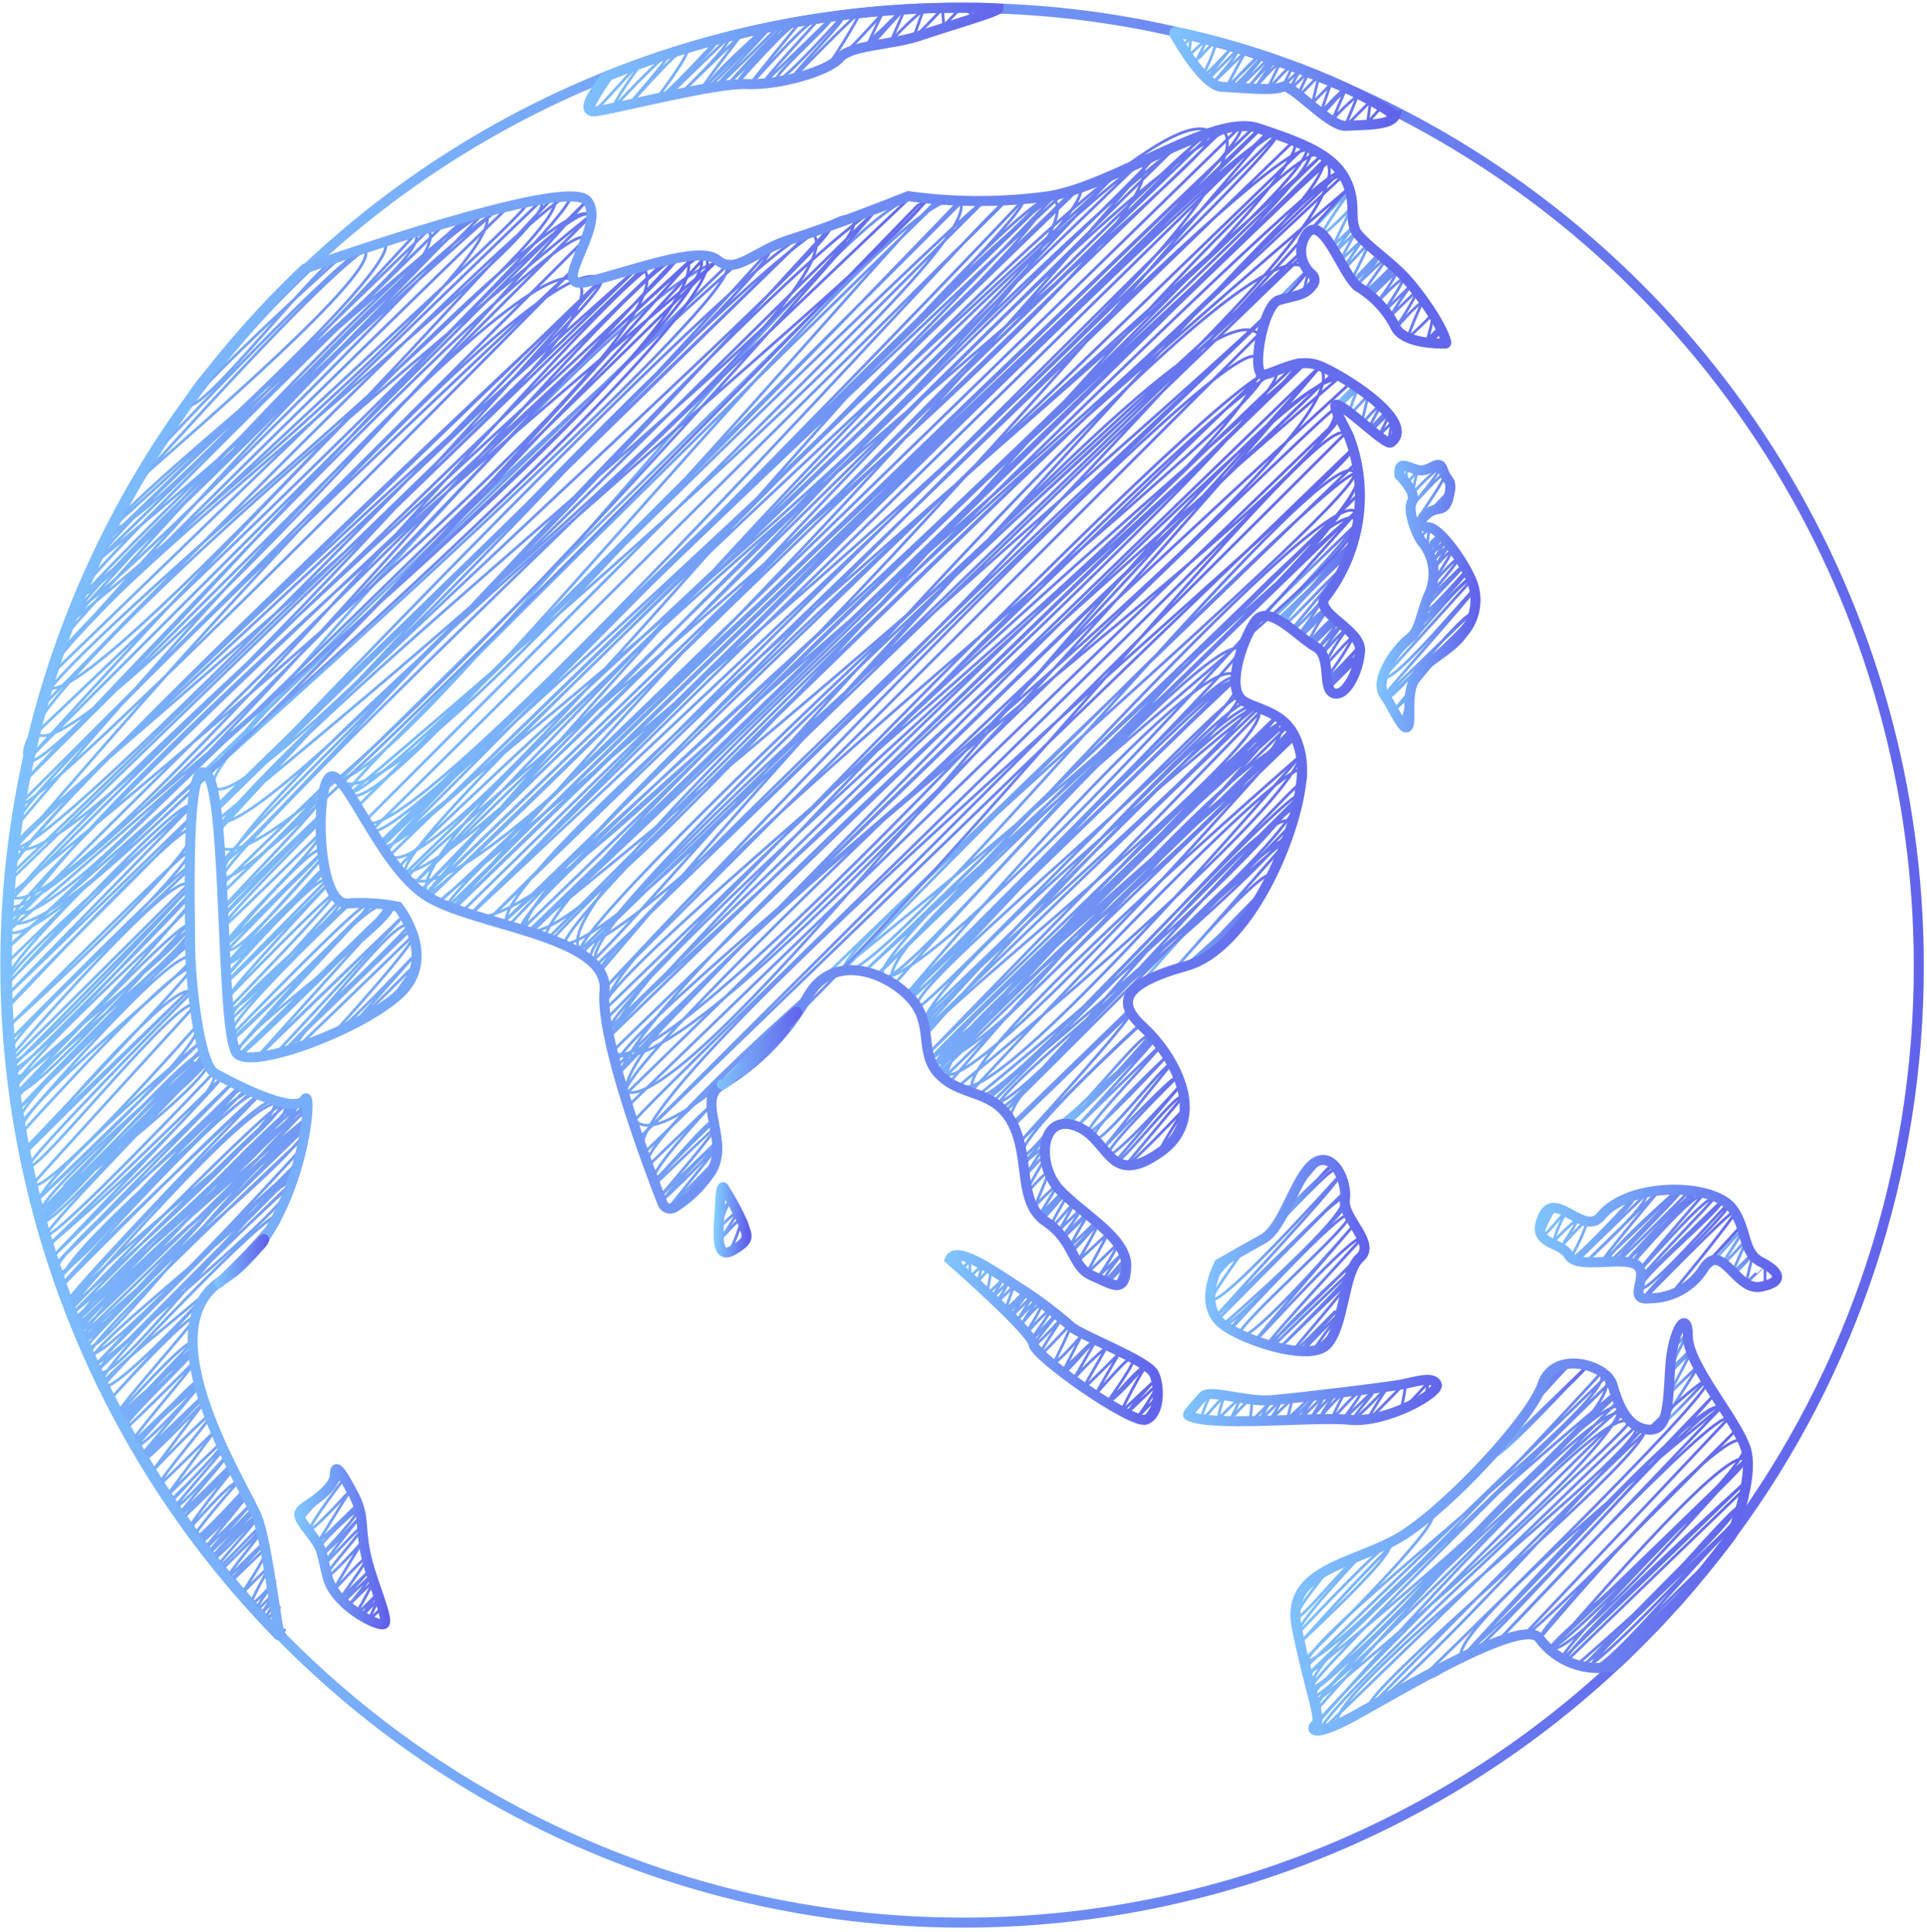 <svg xmlns="http://www.w3.org/2000/svg" width="352" height="353" viewBox="0 0 352 353" fill="none"><path d="M350.5 176.442C350.554 213.904 338.554 250.386 316.279 280.477C315.671 281.326 315.035 282.147 314.374 282.969C313.712 283.791 313.606 283.977 313.236 284.427C311.939 286.098 310.589 287.742 309.239 289.359C307.89 290.976 306.593 292.54 305.111 294.078C304.184 295.112 303.258 296.146 302.279 297.154L299.341 300.149L296.351 303.092L294.842 304.471C276.066 321.95 253.681 335.076 229.274 342.917C204.867 350.758 179.036 353.122 153.615 349.841C128.193 346.561 103.804 337.716 82.178 323.934C60.551 310.152 42.217 291.772 28.477 270.096C14.737 248.42 5.927 223.981 2.672 198.513C-0.583 173.044 1.797 147.169 9.644 122.726C17.49 98.282 30.611 75.867 48.074 57.072C65.537 38.277 86.916 23.563 110.692 13.973V13.973C131.377 5.629 153.474 1.362 175.772 1.406C177.995 1.406 180.192 1.406 182.415 1.565C193.306 1.944 204.135 3.364 214.756 5.807V5.807C228.826 9.03 242.444 13.981 255.302 20.548V20.548C283.969 35.221 308.031 57.546 324.83 85.056C341.63 112.566 350.513 144.192 350.5 176.442V176.442Z" stroke="url(#paint0_linear_1734_11290)" stroke-width="1.829" stroke-miterlimit="10"></path><path d="M40.107 234.347L48.233 226.394C48.762 226.95 42.225 232.279 42.489 232.545L46.618 228.541" stroke="url(#paint1_linear_1734_11290)" stroke-width="0.515" stroke-linecap="round" stroke-linejoin="round"></path><path d="M131.863 198.13C132.604 198.872 145.096 184.29 145.599 184.873C146.102 185.457 134.378 194.71 135.383 195.744C138.159 193.336 140.809 190.788 143.323 188.108C143.323 188.108 136.389 194.285 136.759 194.683C136.759 194.683 141.894 188.93 142.264 189.381" stroke="url(#paint2_linear_1734_11290)" stroke-width="0.515" stroke-linecap="round" stroke-linejoin="round"></path><path d="M193.291 205.263C194.667 206.694 208.668 188.083 209.832 189.355C210.997 190.628 193.635 205.13 193.635 205.13C195.17 206.721 210.309 188.745 210.414 188.878C211.976 190.495 193.556 203.539 195.144 205.21C195.488 205.554 210.679 189.832 210.864 189.991C211.05 190.151 196.97 205.581 196.97 205.581L212.161 190.787C212.532 191.158 198.028 205.952 198.928 206.694C199.828 207.437 213.061 193.04 213.061 193.04C213.061 193.04 198.478 206.694 199.881 208.047C201.284 209.399 213.114 193.65 213.855 194.525L201.628 209.717C201.628 209.717 214.543 196.116 215.099 196.699C215.099 196.699 201.601 209.955 202.581 210.857C203.56 211.758 215.972 197.919 215.972 197.919L203.613 212.395C204.486 213.296 215.046 199.297 216.078 200.358L205.492 213.031C205.995 213.535 216.475 202.426 216.475 202.426C216.475 202.426 211.42 210.38 211.711 210.618C212.002 210.857 214.755 207.675 214.755 207.675" stroke="url(#paint3_linear_1734_11290)" stroke-width="0.515" stroke-linecap="round" stroke-linejoin="round"></path><path d="M208.324 179.757C208.324 179.757 232.144 151.654 234.631 154.305L214.597 177.027C214.597 177.027 230.741 158.256 232.329 159.873C233.917 161.49 216.449 176.523 216.449 176.523C217.164 177.265 230.397 163.028 230.397 163.028C230.397 163.028 218.672 174.72 219.202 175.224L228.888 165.838C228.888 165.838 219.016 174.296 219.678 174.879C220.34 175.462 228.227 166.607 228.227 166.607L219.837 174.879C220.499 175.568 227.194 167.35 227.406 167.562L221.663 173.633L226.189 169.232" stroke="url(#paint4_linear_1734_11290)" stroke-width="0.515" stroke-linecap="round" stroke-linejoin="round"></path><path d="M230.502 112.442L247.361 96.137C247.89 96.694 232.831 112.654 232.831 112.654L246.593 99.398C247.334 100.193 233.625 112.919 233.625 112.919C234.684 114.006 245.588 99.08 246.858 100.246L234.128 113.105C234.551 113.556 245.588 100.299 246.434 101.174C246.434 101.174 233.969 112.681 235.028 113.768C235.292 114.059 244.688 103.72 245.032 104.091L235.901 115.067C236.404 115.544 241.459 109.764 241.459 109.764C240.188 111.893 238.782 113.939 237.251 115.889C237.701 116.34 241.671 111.62 241.671 111.62C241.671 111.62 237.145 115.942 237.251 116.048C237.357 116.154 241.247 111.223 241.724 111.726C242.2 112.23 237.383 116.552 237.383 116.552C237.383 116.552 241.909 111.912 242.041 112.045C240.804 113.788 239.732 115.643 238.839 117.586C239.024 117.771 243.656 112.628 243.788 112.787C243.92 112.946 238.865 117.612 238.865 117.612C238.865 117.612 243.179 112.734 243.523 113.105C243.867 113.476 239.183 117.214 239.447 117.48L243.867 113.211C243.867 113.211 239.712 117.639 239.791 117.745C239.871 117.851 244.344 113.344 244.344 113.344C244.741 113.741 240.585 118.646 240.612 118.646C240.638 118.646 245.217 113.9 245.296 113.9C245.376 113.9 240.93 119.627 241.115 119.813C241.3 119.998 245.349 114.855 245.773 115.279C244.302 117.26 243.001 119.362 241.882 121.563C242.173 121.854 246.778 116.074 247.175 116.472C245.689 119.15 243.99 121.703 242.094 124.108C242.517 124.558 248.181 118.222 248.181 118.222C246.491 120.491 244.662 122.651 242.703 124.691C242.703 124.691 247.996 119.574 247.996 119.627L242.703 125.38C243.179 125.858 247.784 119.468 248.287 120.078L242.491 125.805C242.729 126.043 247.943 119.733 248.34 120.157L243.047 125.46C243.047 125.46 247.705 119.972 248.34 120.476C248.975 120.979 244.582 126.07 244.846 126.308C245.111 126.547 246.487 124.452 246.62 124.611L244.926 126.335C244.926 126.335 246.779 124.426 246.831 124.479" stroke="url(#paint5_linear_1734_11290)" stroke-width="0.515" stroke-linecap="round" stroke-linejoin="round"></path><path d="M150.389 178.617L247.572 84.736C257.152 94.598 153.035 177.53 153.035 177.53C159.255 183.972 241.14 79.725 247.413 86.247C250.747 89.72 150.944 173.738 154.226 177.052C154.226 177.052 245.137 83.781 247.81 86.538C253.791 92.689 157.349 177.529 157.614 177.795L248.154 90.303L160.472 177.795C161.372 178.723 241.723 87.387 247.624 93.511L160.049 178.351C167.036 185.483 248.313 92.981 248.313 92.981C248.313 92.981 156.82 173.977 161.24 178.537C165.024 182.487 241.405 88.394 247.677 94.916C252.971 100.563 155.285 171.803 163.251 179.916C163.251 179.916 221.873 113.846 226.558 118.698C227.775 119.971 165.448 181.798 165.448 181.798C165.448 181.798 219.703 117.266 225.711 123.47C226.002 123.762 165.712 181.957 165.712 181.957C168.359 184.608 222.138 120.236 225.684 123.921C225.843 124.08 166.083 181.851 166.083 181.851C166.083 181.851 223.885 122.41 225.658 124.239C225.658 124.239 165.051 181.718 165.924 182.567C167.327 184.078 221.847 120.527 225.843 124.69C229.839 128.852 164.416 180.605 167.618 183.999C168.756 185.165 224.811 125.856 226.214 127.315C228.41 129.595 168.147 185.907 168.412 186.199C170.079 187.922 224.97 125.22 228.146 128.402C231.321 131.583 166.665 185.483 168.915 187.79C168.915 187.79 225.287 124.849 229.469 129.197C229.336 129.197 163.622 182.832 168.915 188.267L229.786 129.515C234.736 134.659 167.486 187.339 169.153 189.089C169.153 189.089 226.108 124.504 230.845 129.409L170.079 192.005L232.989 131.026C234.1 132.166 169.312 192.801 170.026 193.543L233.809 131.848C239.685 137.973 170.291 193.411 170.291 193.411C176.511 199.906 234.286 131.636 234.286 131.636L170.609 194.418C173.255 197.069 231.03 128.137 234.947 132.193C234.947 132.193 168.28 192.191 170.926 194.948C170.926 194.948 231.957 129.754 235 132.935L171.032 195.85C171.032 195.85 229.416 127.156 235.53 133.466C235.926 133.863 171.561 196.088 171.561 196.088L235.979 133.731C238.335 136.196 167.168 191.051 172.144 196.115C177.437 201.682 236.429 133.916 236.429 133.916C236.429 133.916 169.259 194.126 172.17 197.149L236.853 134.579C236.853 134.579 166.824 191.21 173.335 197.918C173.335 197.918 231.348 129.542 237.462 135.878C243.575 142.215 175.399 198.183 175.399 198.183C181.248 204.254 237.594 138.026 237.594 138.026C237.594 138.026 172.938 194.073 177.781 199.005C177.781 199.005 234.868 137.31 238.097 140.677C244.157 146.934 178.654 200.145 178.654 200.145C181.936 203.565 236.879 142.268 237.594 143.143C243.522 149.267 180.163 200.755 180.163 200.755C181.618 202.266 235.741 143.355 237.541 145.237L181.274 201.391C185.112 205.368 234.894 145.423 236.853 147.544C241.828 152.687 179.66 199.721 182.307 202.425C184.953 205.129 230.766 144.68 236.165 150.275C236.456 150.593 183.55 203.141 183.55 203.141C183.55 203.141 232.433 151.388 234.63 153.668C234.63 153.668 179.898 200.198 184.847 205.341L206.02 184.767C206.47 185.245 184.53 205.659 184.847 205.978L206.523 185.006C207.237 185.748 186.382 208.576 186.382 208.576C186.382 208.576 207.767 187.021 208.19 187.366C208.19 187.366 184.556 208.867 186.859 211.227C187.256 211.625 191.199 207.038 191.199 207.038C191.623 207.489 186.832 212.712 186.832 212.712L190.829 209.345L187.441 214.647C187.441 214.647 190.617 210.988 190.908 211.28C191.199 211.572 187.203 217.404 187.653 217.855C187.653 217.855 191.146 213.931 191.411 214.223C191.675 214.515 189.055 220.056 189.214 220.215C190.423 218.889 191.713 217.64 193.078 216.476C193.29 216.689 189.955 221.593 190.061 221.779C190.167 221.965 193.925 217.696 194.11 217.882C194.296 218.067 190.088 221.54 190.299 221.673C190.511 221.806 194.137 217.961 194.137 217.961C194.137 217.961 190.088 221.752 190.352 222.15C190.617 222.548 194.746 217.908 194.746 217.908C193.494 219.421 192.151 220.856 190.723 222.203C191.12 222.627 194.375 217.935 194.746 218.306C195.116 218.677 191.834 223.317 192.258 223.767C192.681 224.218 195.91 219.605 196.228 219.923L193.581 224.642L197.207 221.116C197.551 221.461 194.401 225.305 194.56 225.385C196.092 224.107 197.525 222.716 198.848 221.222C199.033 221.408 194.507 225.57 194.64 225.703C194.772 225.835 199.007 221.461 199.007 221.461C199.007 221.461 195.381 227.373 195.672 227.585L200.171 223.237C200.595 223.688 195.645 228.54 195.645 228.54C196.069 228.99 200.277 223.423 200.595 223.767C199.442 226.099 198.161 228.365 196.757 230.555L202.474 225.252L198.424 232.782L204.432 226.975C203.36 229.156 202.103 231.241 200.674 233.206L204.988 229.043C204.988 229.043 201.468 233.338 201.838 233.736C202.209 234.134 205.491 229.68 205.755 229.945C206.02 230.21 201.653 233.922 202.024 234.319C202.394 234.717 205.729 230.714 205.729 230.714C205.729 230.714 202.288 233.948 202.368 234.028L205.411 231.085L203.982 234.717L205.544 233.179" stroke="url(#paint6_linear_1734_11290)" stroke-width="0.515" stroke-linecap="round" stroke-linejoin="round"></path><path d="M244.211 73.653L247.202 70.763C246.262 71.811 245.378 72.908 244.555 74.05L247.731 70.948C247.731 70.948 244.396 74.13 244.661 74.342L248.049 71.055C247.355 72.548 246.797 74.101 246.381 75.694C246.672 75.986 249.822 72.142 249.928 72.248L248.657 77.55C248.657 77.55 251.886 73.785 252.204 74.13L249.901 78.372C250.139 78.611 253.315 75.085 253.315 75.085C253.315 75.085 250.272 78.24 250.669 78.531L253.606 75.615C253.924 75.933 251.754 79.751 251.754 79.751C251.754 79.751 254.109 77.258 254.215 77.365L253.606 80.811L255.194 79.3" stroke="url(#paint7_linear_1734_11290)" stroke-width="0.515" stroke-linecap="round" stroke-linejoin="round"></path><path d="M233.203 54.91C233.203 55.042 238.787 49.209 238.946 49.369C239.105 49.528 238.126 52.921 238.258 53.186C238.712 52.669 239.208 52.191 239.74 51.755" stroke="url(#paint8_linear_1734_11290)" stroke-width="0.515" stroke-linecap="round" stroke-linejoin="round"></path><path d="M239.607 41.812C239.978 42.184 245.906 34.893 246.303 35.343C246.303 35.343 241.01 42.581 241.46 43.112C243.404 41.461 245.242 39.69 246.965 37.809L243.366 45.18C244.663 43.766 246.041 42.429 247.494 41.176C246.139 42.776 244.884 44.458 243.736 46.214L247.574 42.502L244.689 47.804L249.056 43.562L245.298 49.157C245.615 49.448 249.638 44.57 249.85 44.755C250.061 44.941 246.912 51.118 246.912 51.118C247.362 51.569 251.544 46.664 251.544 46.664L246.886 51.596C247.309 52.02 251.808 46.85 251.808 46.85C252.205 47.248 247.759 52.152 247.759 52.152L253.052 47.115C253.555 47.619 248.976 52.709 249.479 53.213C251.207 51.743 252.842 50.167 254.375 48.494L249.453 53.982C249.903 54.459 254.428 48.441 254.746 48.812C255.064 49.183 249.691 54.114 250.035 54.486L254.984 49.713C255.408 50.191 251.438 55.413 251.438 55.413C252.923 53.755 254.534 52.212 256.254 50.8C256.731 51.278 252.735 56.898 252.787 56.951L257.737 52.152C256.39 53.931 255.152 55.79 254.031 57.72C254.031 57.72 258.583 53.319 258.583 53.319C259.113 53.876 254.693 60.292 254.693 60.292C254.693 60.292 259.272 54.989 259.722 55.413C258.728 57.505 257.845 59.646 257.075 61.83C258.74 60.374 260.33 58.834 261.839 57.216C261.594 58.908 261.204 60.576 260.674 62.201C260.674 62.201 262.606 60 262.765 60.186C262.924 60.371 260.489 62.386 260.701 62.598L263.347 60.159C263.347 60.159 261.309 62.254 261.336 62.254C261.362 62.254 263.294 60.318 263.321 60.345C262.697 61.111 262.016 61.829 261.283 62.492L263.374 60.477C263.374 60.477 264.141 62.439 264.168 62.439" stroke="url(#paint9_linear_1734_11290)" stroke-width="0.515" stroke-linecap="round" stroke-linejoin="round"></path><path d="M60.406 142.004C68.902 150.832 159.918 26.144 169.71 36.298L62.127 142.507C72.713 153.537 169.869 34.548 171.748 36.457C171.748 36.457 61.994 143.303 63.45 144.84C67.473 149.029 175.215 36.749 175.215 36.749C183.102 44.968 63.847 145.053 63.847 145.053C71.284 152.768 166.667 27.734 175.559 37.014L65.355 147.333C65.355 147.333 178.418 35.9 179.503 37.014L66.652 150.037C74.38 157.991 182.414 35.768 183.552 36.934L68.002 151.628C72.898 156.692 186.807 36.669 186.807 36.669C189.613 39.665 69.14 154.146 69.14 154.146L190.883 36.298C195.435 41.017 69.537 154.173 69.537 154.173L191.28 36.298L69.96 154.491C74.513 159.237 192.392 36.059 192.392 36.059C204.381 48.467 70.225 155.366 70.225 155.366C71.257 156.32 190.619 31.711 194.139 35.397C194.139 35.397 68.055 153.404 70.675 156.135C80.917 166.74 186.966 25.985 195.779 35.132L70.807 156.665L197.209 34.363C203.031 40.381 71.204 157.54 72.581 158.972C81.579 168.198 203.137 30.73 204.143 31.711C204.143 31.711 69.166 154.252 74.116 159.502L208.351 29.59C219.387 41.017 72.713 158.07 74.751 160.191C87.19 173.156 211.262 28.238 211.262 28.238C211.897 28.875 75.359 161.756 75.359 161.756C75.359 161.756 208.165 20.417 214.57 27.045L77.106 162.471C77.106 162.471 214.067 20.125 218.99 25.216C220.102 26.409 77.344 163.638 77.344 163.638C80.309 166.74 219.016 21.265 221.69 24.023L77.609 163.558C77.609 163.558 208.298 10.793 221.425 24.394C225.342 28.45 67.023 152.291 78.35 164.036L223.383 23.758C236.855 37.73 79.965 164.274 80.256 164.672C81.023 165.467 226.586 23.121 226.586 23.121C231.403 28.132 78.641 162.763 81.579 165.891L229.312 23.015C229.312 23.015 81.103 164.751 82.532 166.183C82.532 166.183 218.011 10.979 230.079 23.492C230.079 23.492 83.008 165.282 83.379 165.653L229.92 23.943L84.358 166.607C98.914 181.719 231.482 24.261 231.482 24.261L85.655 167.27C85.655 167.27 229.788 20.894 233.229 24.526C235.875 27.39 85.999 167.058 85.999 167.058C85.999 167.058 228.624 19.781 233.255 24.606L89.228 168.039L236.352 25.746C243.259 32.931 91.504 168.914 91.504 168.914L238.575 26.594C245.191 33.461 83.934 160.112 92.748 169.259C92.748 169.259 233.202 21.318 239.21 27.575C245.218 33.832 90.71 164.486 95.526 169.577C106.642 181.11 234.102 20.788 241.46 28.397C250.432 37.703 90.18 164.566 95.288 169.868L241.168 28.636C241.168 28.636 88.989 162.71 96.162 170.16C98.067 172.228 242.042 29.06 242.042 29.06C255.407 42.926 96.612 170.054 96.612 170.054L242.174 29.378L97.22 170.213C97.22 170.213 242.254 28.927 242.783 29.431C242.783 29.431 93.859 165.441 99.867 171.671C99.867 171.671 241.857 28.503 244.741 31.499C244.741 31.499 99.655 170.929 100.714 172.016C111.882 183.575 239.845 27.045 245.006 32.401C245.006 32.401 98.808 168.331 103.149 172.917C112.968 183.098 246.065 34.654 246.065 34.654C246.065 34.654 95.394 162.577 106.007 173.58L237.437 46.32C237.437 46.32 101.137 169.577 105.875 174.508L237.728 46.956C237.728 46.956 101.958 169.206 108.045 175.542C109.58 177.159 226.639 36.643 238.707 49.157C242.042 52.603 100.476 167.509 109.024 176.258L230.847 58.356C230.847 58.356 106.589 174.879 109.448 177.743C109.448 177.743 217.958 48.679 229.947 61.087L110.691 180.314C110.691 180.314 223.807 59.311 229.576 65.303C239.686 75.775 105.187 179.519 110.215 184.742L230.582 68.299C235.081 72.885 101.349 175.94 110.956 185.908C111.353 186.333 228.147 62.651 233.07 67.795C237.993 72.938 111.088 188.136 111.088 188.136C111.088 188.136 236.299 66.363 236.616 66.708C239.448 69.624 105.981 184.053 111.062 189.302C111.062 189.302 231.297 58.569 238.495 66.019L111.3 189.435L238.892 66.019C238.892 66.019 102.752 182.833 111.697 192.112C121.516 202.267 240.957 67.053 240.957 67.053L111.856 192.112C124.374 205.104 241.089 67.079 241.089 67.079C252.708 79.142 108.045 189.991 112.65 194.817L243.789 67.954C243.789 67.954 111.459 194.711 112.941 196.275C112.941 196.275 239.501 63.712 244.609 69.014C244.609 69.014 104.075 189.382 113.391 198.926C125.301 211.281 234.473 57.349 246.647 69.996C246.647 69.996 109.845 195.32 114.317 199.907C114.317 199.907 242.862 74.29 243.497 74.953C251.278 83.04 102.143 188.374 115.058 201.763L244.318 76.783C245.959 78.506 115.323 204.043 115.985 204.706C129.032 218.254 239.713 73.044 245.668 79.248L116.646 208.046L246.964 82.085C249.161 84.392 108.786 201.392 117.731 210.565L147.744 181.534C147.744 181.534 115.455 210.035 118.367 213.031L130.144 201.657C130.144 201.657 118.314 214.277 119.558 215.417C120.06 215.974 129.773 203.751 130.673 204.679C130.673 204.679 119.055 215.815 119.637 216.398C119.637 216.398 130.7 205.793 130.726 205.793C131.256 206.35 120.722 218.333 120.801 218.386L130.964 208.55C131.785 209.399 120.828 219.5 120.828 219.5C120.828 219.5 130.117 208.471 131.123 209.531L121.86 221.038L130.276 212.527L124.083 219.951C125.737 218.519 127.309 216.997 128.794 215.39" stroke="url(#paint10_linear_1734_11290)" stroke-width="0.515" stroke-linecap="round" stroke-linejoin="round"></path><path d="M37.248 140.916L132.658 48.626C137.157 53.266 38.333 141.208 38.333 141.208C38.333 141.208 124.665 38.207 134.404 48.414C134.404 48.414 33.834 138.132 39.127 143.859C45.823 150.806 140.544 45.763 140.544 45.763C143.032 48.414 39.021 146.908 39.471 147.412L147.187 43.138L39.789 147.916C39.789 147.916 143.853 37.915 148.511 42.74C158.753 53.345 39.63 149.904 39.63 149.904C46.67 157.195 151.66 41.547 151.66 41.547C153.989 43.96 36.877 148.393 40.08 151.707C40.08 151.707 148.722 32.533 155.736 39.824C162.749 47.115 32.696 146.935 39.974 154.517C50.56 165.52 159.944 38.472 159.944 38.472C159.944 38.472 39.603 156.665 40.556 157.646C42.832 160.005 158.303 27.734 166.243 36.086C166.243 36.086 38.227 157.513 40.794 160.191C45.4 164.937 168.916 35.98 169.075 36.086C172.277 39.373 32.299 152.29 40.953 161.278L59.479 143.302C60.326 144.177 40.953 162.842 40.953 162.842L58.924 145.45C59.797 146.351 40.212 165.838 40.609 166.262C40.609 166.262 58.553 148.764 58.633 148.844C58.712 148.923 40.477 167.19 40.715 167.402C40.953 167.614 57.68 149.453 58.447 150.249C58.447 150.249 40.106 168.569 40.847 169.338C41.006 169.497 58.288 152.449 58.288 152.449C59.585 153.775 40.689 171.353 41.509 172.228C41.509 172.228 57.389 153.404 59.135 155.207C59.744 155.843 41.112 172.864 41.112 172.864L58.818 155.763L41.615 173.474C43.229 175.144 58.659 156.956 58.659 156.983L41.641 175.833C43.15 177.424 58.871 157.646 59.638 158.415C60.406 159.183 41.615 175.992 41.615 175.992L59.479 158.706C59.479 158.706 40.953 178.246 41.191 178.644C41.191 178.644 58.103 159.21 59.718 160.801L41.615 179.174C41.906 179.466 60.141 161.358 60.141 161.358C60.141 161.358 41.456 181.348 41.985 181.878C41.985 181.878 60.512 162.763 61.041 163.319C61.57 163.876 41.88 184.185 41.88 184.185C43.785 186.173 61.544 164.3 61.994 164.751C63.449 166.262 40.821 184.158 42.409 185.961C42.779 186.332 63.079 164.115 64.005 165.069C64.005 165.069 40.371 187.34 42.224 189.275C42.224 189.275 66.043 164.513 66.969 165.414C68.24 166.74 42.277 189.461 42.621 189.806C42.965 190.15 67.604 165.334 67.763 165.493L43.362 191.714C43.362 191.714 67.816 162.816 70.436 165.52C71.627 166.766 43.335 193.04 43.335 193.04C43.335 193.04 71.336 165.175 71.627 165.467C73.956 167.88 40.874 190.018 43.573 192.828C44.314 193.57 71.998 165.334 71.998 165.334L47.305 192.748L73.771 167.243L46.987 193.199L73.453 167.588L50.137 192.748C52.095 194.763 72.183 166.819 74.486 169.205C74.936 169.709 51.698 191.582 52.069 191.953L75.306 169.576C75.306 169.576 52.466 189.514 54.345 191.343L75.518 170.876C76.444 171.83 60.67 189.063 60.67 189.063C61.332 189.752 76.073 174.163 76.073 174.163L64.693 187.022C64.958 187.287 76.338 175.754 76.338 175.754L71.204 183.018L74.38 179.969" stroke="url(#paint11_linear_1734_11290)" stroke-width="0.515" stroke-linecap="round" stroke-linejoin="round"></path><path d="M48.655 56.527L56.595 48.865L45.056 60.451C45.268 60.636 57.442 48.467 57.442 48.467C57.442 48.467 31.823 71.48 34.284 73.919C36.746 76.359 59.983 45.524 61.756 47.407C61.756 47.407 25.471 79.805 28.356 82.801C28.356 82.801 64.879 43.934 66.626 45.683C70.41 49.607 24.968 87.573 25.259 87.865C25.551 88.157 66.917 40.672 70.251 44.252C74.433 48.467 20.284 96.534 20.284 96.534C23.566 99.955 75.862 42.767 75.862 42.767C80.415 47.619 15.414 95.607 18.987 99.371L78.218 42.078C84.411 48.52 17.108 103.057 17.108 103.057L81.023 41.097C81.023 41.097 14.144 106.238 15.414 107.484C17.823 110.056 85.575 39.665 85.575 39.665C85.575 39.665 9.38 102.951 14.885 108.598C17.373 111.249 84.437 37.332 86.343 39.373C86.343 39.373 11.841 109.685 13.429 111.355C15.891 114.006 88.566 38.684 88.566 38.684C95.95 46.346 12.979 113.582 12.979 113.582C12.979 113.582 85.178 32.507 90.789 38.313C90.789 38.313 7.845 111.647 12.027 115.995C12.027 115.995 86.131 31.685 92.483 38.154C92.483 38.154 8.877 119.203 10.121 120.502C10.121 120.502 89.122 30.094 96.109 37.332C97.459 38.79 5.701 119.68 9.248 123.339L98.808 36.696C103.89 41.998 2.022 118.328 8.824 125.407C15.123 131.929 100.634 35.476 101.19 36.059C107.198 42.316 3.028 124.744 7.474 129.331C7.474 129.331 101.19 32.851 104.101 35.874C107.013 38.896 6.575 133.97 6.575 133.97C14.461 142.216 106.854 37.014 106.854 37.014L5.251 138.637C5.251 138.637 101.084 32.321 107.86 39.347C107.86 39.347 -3.932 129.808 4.96 139.034C9.433 143.674 101.984 32.984 108.018 39.347L4.51 142.746C4.51 142.746 101.931 38.18 107.092 43.509L3.425 147.121C6.072 149.772 104.948 49.024 104.948 49.024C104.948 49.024 -0.015 147.041 3.346 150.514C3.346 150.514 95.632 41.123 105.663 51.543C115.694 61.962 0.408 152.317 2.711 154.703C6.945 159.104 109.606 51.304 109.606 51.304L2.737 154.703C11.418 163.744 109.792 51.172 109.792 51.172C112.994 54.512 1.705 153.987 2.711 155.048C2.843 155.048 99.682 40.407 110.083 51.198C110.083 51.198 -2.318 156.055 1.573 160.085C1.811 160.35 116.249 49.157 116.249 49.157C116.249 49.157 -3.959 155.419 1.573 161.146L117.493 48.998C128.926 60.875 1.705 163.558 1.705 163.558C11.418 173.607 116.435 42.82 121.278 47.857C121.278 47.857 0.382 164.274 1.361 165.388C8.507 172.811 123.607 47.142 123.607 47.142C125.698 49.316 -3.033 161.755 1.573 166.448C11.656 176.894 119.531 40.991 125.168 46.85C136.205 58.409 1.467 168.172 1.467 168.172C11.418 178.485 126.836 46.877 126.836 46.877C126.836 46.877 -2.212 165.547 1.414 169.312C1.414 169.312 125.803 44.914 127.841 46.983C135.728 55.175 1.52 170.08 1.52 170.08C9.168 178.034 128.821 46.929 128.821 46.929C137.634 56.076 0.937 173.182 1.07 173.315C2.049 174.322 130.753 47.884 130.753 47.884C130.753 47.884 -9.967 164.539 1.123 176.046L35.978 142.348C35.978 142.348 -1.365 176.868 1.361 179.678C1.361 179.678 34.47 146.272 35.158 146.988C35.316 147.147 -0.651 177.849 1.308 179.89C1.308 179.89 33.067 145 35.078 147.2L1.334 181.799L34.946 149.295C35.634 150.01 0.54 183.761 1.043 184.424C1.202 184.609 33.332 149.639 35.105 151.469C38.096 154.571 1.837 187.287 1.837 187.287C1.837 187.287 33.967 154.942 34.602 155.472C36.243 157.301 1.546 190.363 1.546 190.363C1.546 190.363 33.94 157.487 34.761 158.229C35.581 158.972 -1.312 190.522 1.625 193.438C1.625 193.438 31.479 158.733 34.39 161.623L1.811 194.048C3.796 196.089 34.549 162.233 34.549 162.233L1.943 195.241C4.14 197.521 34.231 162.949 34.761 163.426C35.29 163.903 2.34 196.513 2.34 196.513C5.41 199.695 34.496 165.414 34.496 165.414C35.422 166.369 0.09 197.229 2.525 199.668C4.96 202.108 34.284 168.887 34.284 168.887C36.746 171.406 -0.121 197.335 2.525 200.146C2.684 200.305 33.226 167.35 34.761 168.94C37.593 171.83 0.937 199.191 2.631 200.941C2.631 200.941 33.808 169.126 34.708 169.921C36.428 171.724 2.949 203.036 2.949 203.036C2.949 203.036 33.199 171.22 34.443 172.573C34.443 172.573 0.752 202.77 3.478 205.581C3.478 205.581 32.088 171.936 35.078 175.012C36.19 176.178 1.096 203.566 4.113 206.827C4.113 206.827 32.776 175.012 34.893 177.08C35.475 177.53 4.087 210.406 4.087 210.406L35.158 180.341L4.484 210.83C4.484 210.83 31.876 178.114 34.972 181.322C34.972 181.322 4.298 212.315 5.225 213.137C6.733 214.701 33.146 181.004 35.687 183.655C35.687 183.655 5.807 216.345 5.913 216.477C8.268 218.917 35.872 187.499 35.872 187.499C38.519 190.15 6.76 219.314 6.76 219.314L36.587 190.416C36.587 190.416 4.06 217.803 6.866 220.719C8.957 222.867 36.587 191.397 36.878 191.715C39.233 194.233 6.945 221.435 6.998 221.462C7.051 221.488 36.111 191.344 37.116 192.298C39.551 194.949 6.68 221.806 6.68 221.806C7.554 222.734 35.158 190.76 36.904 192.643C36.904 192.59 4.51 219.951 7.157 222.602C8.057 223.53 37.54 193.199 37.54 193.199L7.024 222.734C7.024 222.734 36.719 191.927 37.751 193.014L7.474 222.84C8.904 224.325 36.19 191.794 37.831 193.491C39.472 195.188 5.41 221.25 7.474 223.212L37.99 193.438C40.927 196.593 5.886 221.303 7.686 223.159C9.486 225.014 36.799 192.457 38.042 193.809C38.042 193.809 7.766 224.749 8.507 225.624C9.777 226.844 38.942 196.089 38.942 196.089C42.065 199.297 8.48 227.904 8.48 227.904L40.239 197.176C40.557 197.521 9.75 229.495 9.75 229.495C9.75 229.495 42.595 197.521 42.7 197.68L9.777 231.324L43.309 198.873C44.712 200.331 7.871 229.654 10.465 232.358C13.059 235.063 42.515 196.328 45.029 198.926L10.386 233.976C10.386 233.976 43.468 197.229 45.824 199.695C45.824 199.695 8.163 231.324 11.418 234.586C11.418 234.586 44.712 197.123 47.332 199.828C47.332 199.828 10.65 234.294 11.365 234.904C11.365 234.904 46.617 199.297 47.385 200.066C47.385 200.066 11.63 237.025 12.397 237.82C12.397 237.82 47.411 198.581 50.084 201.365C52.758 204.149 12.371 239.278 12.371 239.278C12.371 239.278 47.464 198.131 51.064 201.842C53.393 204.282 9.539 236.76 12.476 239.782C12.476 239.782 50.667 200.225 51.964 201.577C55.616 205.342 13.323 239.888 13.323 239.888C13.323 239.888 51.911 200.649 52.863 201.63C54.293 203.115 13.165 241.399 13.165 241.399C16.499 244.872 53.181 200.676 54.187 201.63C56.331 203.831 13.959 241.24 13.959 241.24C14.673 241.983 53.34 200.066 54.875 201.657C54.875 201.657 11.709 240.339 13.8 242.513L56.489 201.392C56.489 201.392 10.703 239.437 13.985 242.831C13.985 242.831 55.298 201.365 56.066 202.134C56.833 202.903 14.223 243.812 14.223 243.812C18.061 247.948 53.896 201.392 55.907 203.513C58.395 206.164 11.286 241.267 14.488 244.581L56.278 204.043C56.278 204.043 10.915 240.842 14.832 244.925C16.076 246.225 56.331 204.759 56.331 204.759C59.559 208.099 13.985 243.282 15.546 245.005C16.367 245.853 53.657 203.168 56.145 205.766C56.145 205.766 12 241.346 15.573 245.058L55.669 206.27C55.669 206.27 15.176 245.297 15.97 246.039C18.617 248.69 51.805 203.301 55.828 207.49C55.828 207.49 15.044 245.774 16.552 247.259C18.855 249.645 54.795 210.141 54.795 210.141C58.633 214.383 14.091 246.463 16.552 249.114C19.41 251.925 54.742 211.997 54.742 211.997L17.029 249.83C17.029 249.83 52.467 212.209 54.081 213.959L17.849 250.387L53.049 216.318C55.431 218.811 16.552 249.565 17.664 250.785C20.866 254.125 50.64 213.216 53.472 216.159C53.472 216.159 15.996 250.626 18.564 253.277C21.131 255.928 50.984 221.859 50.984 221.859C54.028 225.014 17.161 251.554 18.775 253.197C18.775 253.197 49.291 220.401 50.931 222.098L20.099 255.69C20.099 255.69 34.575 239.782 35.581 240.736C36.031 241.161 20.707 257.996 21.316 258.659C21.316 258.659 34.099 244.369 35.052 245.403L22.189 258.951C22.189 258.951 35.264 245.88 35.422 246.092C36.296 246.993 20.363 258.288 21.739 259.693C22.137 260.091 34.337 246.437 34.84 247.02C35.343 247.603 22.163 259.719 22.163 259.719C22.904 260.488 35.131 247.179 35.131 247.179C35.528 247.577 21.898 260.276 22.719 261.151C22.957 261.39 35.37 248.902 35.37 248.902C35.819 249.38 23.433 263.193 24.016 263.802L35.899 252.296L24.28 263.961C24.598 264.306 35.74 251.421 36.481 252.163C36.481 252.163 23.672 263.219 24.73 264.333C24.73 264.333 35.687 251.766 36.666 252.8C36.666 252.8 24.227 263.166 25.074 264.041C25.921 264.916 36.587 253.038 36.587 253.038L25.445 266.295C26.027 266.904 36.852 255.265 36.852 255.265C36.852 255.265 25.921 265.526 26.265 265.87C26.609 266.215 37.275 254.841 37.46 255.053L26.424 266.639C26.821 267.063 37.407 256.034 37.407 256.034L27.933 268.681C27.933 268.681 38.254 257.89 38.651 258.314C39.048 258.738 28.7 270.59 29.229 271.146C29.388 271.305 38.995 261.628 39.048 261.681L30.235 273.639C30.235 273.639 40.213 263.378 40.504 263.696C41.245 264.465 31.347 273.983 31.347 273.983C31.77 274.407 40.186 264.147 40.848 264.81L31.982 275.229C32.723 276.025 41.086 266.082 41.245 266.268C41.404 266.454 32.194 276.873 32.538 277.112L42.092 267.673C42.965 268.601 32.776 276.741 32.935 276.9L42.303 267.673L33.305 277.483L42.383 268.707C42.383 268.707 34.178 278.835 34.628 279.312C34.628 279.312 42.568 270.165 43.283 270.961C43.283 270.961 34.814 280.532 35.343 281.142C35.872 281.751 44.58 272.207 44.58 272.207L35.767 281.645C36.111 281.963 44.421 272.976 44.553 273.135C45.294 273.904 36.243 281.539 36.428 281.751C37.09 282.414 45.321 273.161 45.321 273.161L37.169 283.183C37.328 283.342 46.062 274.593 46.062 274.593L37.857 283.793C40.657 281.375 43.309 278.79 45.797 276.051L37.699 284.323L46.591 275.707C46.962 276.104 38.519 284.138 38.889 284.535C39.71 285.384 47.041 276.581 47.041 276.581C47.041 276.581 38.492 284.535 38.916 284.88C39.339 285.225 46.697 277.244 46.856 277.271C47.279 277.722 39.26 286.073 39.657 286.497C40.054 286.921 47.306 278.729 47.597 278.915C48.179 279.551 40.557 286.683 40.557 286.683L47.914 279.577C48.153 279.816 41.192 287.876 41.615 288.327C41.615 288.327 48.205 281.645 48.364 281.804C48.523 281.964 41.642 288.883 41.959 289.201L48.814 282.6C49.476 283.263 44.236 291.057 44.236 291.057C44.236 291.057 49.079 286.232 49.211 286.232C49.343 286.232 45.585 292.595 45.956 292.966C46.326 293.337 50.243 288.883 50.243 288.883C50.243 288.883 46.353 293.974 46.75 294.398L50.19 291.057C49.407 292.455 48.522 293.793 47.544 295.061C47.544 295.061 50.19 292.065 50.376 292.409C49.511 293.695 48.759 295.052 48.126 296.466L51.037 293.656C50.897 295.318 50.586 296.961 50.111 298.56C50.111 298.56 51.514 297.155 51.514 297.182C51.514 297.208 50.879 298.826 50.879 298.826L51.99 297.792C51.99 297.792 51.196 299.197 51.276 299.276L51.99 298.587" stroke="url(#paint12_linear_1734_11290)" stroke-width="0.515" stroke-linecap="round" stroke-linejoin="round"></path><path d="M261.891 120.263C262.235 120.581 267.554 114.059 267.925 114.43C268.295 114.801 263.293 118.672 263.664 119.043C264.952 117.943 266.171 116.766 267.316 115.517" stroke="url(#paint13_linear_1734_11290)" stroke-width="0.515" stroke-linecap="round" stroke-linejoin="round"></path><path d="M254.984 119.336C256.042 120.423 267.634 104.674 268.852 105.92L252.787 123.684C254.402 125.328 269.09 107.326 269.381 107.617C269.672 107.909 252.602 126.998 252.84 127.157C253.078 127.316 269.487 111.249 269.487 111.249C270.625 112.442 253.343 127.422 253.343 127.422C254.375 128.509 267.793 110.905 269.064 112.23L254.64 129.808L257.445 127.157L255.963 132.459L257.286 131.16L256.757 132.698C256.937 132.553 257.105 132.393 257.26 132.221" stroke="url(#paint14_linear_1734_11290)" stroke-width="0.515" stroke-linecap="round" stroke-linejoin="round"></path><path d="M261.547 93.247L264.564 90.331C264.259 91.087 263.906 91.822 263.505 92.531C263.505 92.531 264.405 91.444 264.511 91.55" stroke="url(#paint15_linear_1734_11290)" stroke-width="0.515" stroke-linecap="round" stroke-linejoin="round"></path><path d="M255.486 86.009L256.545 84.975L255.592 86.38L257.101 84.922C256.923 85.981 256.87 87.058 256.942 88.13C257.154 88.342 258.742 86.089 258.9 86.221C258.518 87.465 258.261 88.744 258.133 90.039C259.611 88.382 261.212 86.84 262.923 85.426C263.453 85.983 257.948 92.293 257.974 92.346C258.001 92.398 263.505 86.062 263.982 86.539C264.458 87.016 258.08 96.084 258.08 96.084C258.477 96.481 264.564 89.827 264.564 89.827C265.093 90.357 258.371 96.561 258.795 96.985L259.456 96.349C259.407 97.089 259.265 97.819 259.033 98.523L261.071 96.561C261.071 96.561 260.647 99.716 260.674 99.743C260.7 99.769 263.32 97.277 263.32 97.277C263.32 97.277 260.965 99.928 261.177 100.14C261.388 100.352 263.4 97.834 263.479 97.913C263.558 97.993 261.177 101.413 261.256 101.492C261.335 101.572 264.194 98.47 264.194 98.47L261.97 102.261C261.97 102.261 264.617 99.318 264.776 99.61C263.788 100.88 262.903 102.228 262.129 103.64C262.129 103.64 264.776 100.511 265.067 100.803C265.358 101.095 261.335 106.848 261.415 106.901C261.494 106.954 265.835 101.864 266.205 102.261C266.576 102.659 260.197 109.605 260.488 109.87L267.211 103.295C267.634 103.772 259.456 111.249 260.065 111.885C260.674 112.522 268.005 103.932 268.005 104.091C268.693 104.78 257.868 114.934 258.371 115.438C258.371 115.438 268.322 105.231 268.613 105.522" stroke="url(#paint16_linear_1734_11290)" stroke-width="0.515" stroke-linecap="round" stroke-linejoin="round"></path><path d="M222.669 231.297L223.304 230.714C222.942 231.622 222.526 232.507 222.06 233.365C222.06 233.365 226.665 227.877 227.194 228.408C227.194 228.408 221.001 236.865 221.451 237.316C222.986 238.933 244.582 214.913 244.582 214.913C245.191 215.549 221.98 240.444 222.113 240.55L245.323 218.068L222.589 240.974C222.589 240.974 244.238 218.041 245.218 219.075C247.361 221.302 223.198 242.221 223.198 242.221C224.574 243.679 245.482 220.666 245.482 220.666C245.932 221.143 224.309 242.247 224.812 242.883C224.812 242.883 245.191 220.586 246.488 221.938C247.785 223.291 224.971 242.751 226.321 244.129C228.147 246.038 247.176 223.98 247.176 223.98C247.176 223.98 229.206 244.739 229.364 244.898C229.523 245.057 247.467 224.934 248.685 226.34C248.685 226.34 231.191 245.27 231.561 245.667C231.932 246.065 249.426 228.354 249.426 228.381C249.875 228.832 231.455 244.633 232.62 245.853L247.282 231.695C247.891 232.331 233.705 246.304 233.705 246.304L246.197 234.214C246.726 234.744 235.61 246.993 235.954 247.258C236.298 247.523 245.217 238.217 245.244 238.244C245.27 238.27 237.066 247.205 237.304 247.337C237.542 247.47 244.529 239.702 244.847 240.047C242.944 242.345 241.177 244.753 239.554 247.258C239.554 247.258 243.894 243.042 243.894 243.042C243.894 243.042 241.724 246.144 241.856 246.277C241.989 246.41 243.312 244.527 243.471 244.686" stroke="url(#paint17_linear_1734_11290)" stroke-width="0.515" stroke-linecap="round" stroke-linejoin="round"></path><path d="M238.099 214.648L240.746 212.183L237.464 215.656L241.54 211.705C241.54 211.705 233.6 220.667 234.5 221.568C235.4 222.469 242.625 212.554 243.207 213.164C243.207 213.164 232.091 223.212 232.991 224.14C232.991 224.14 243.26 213.19 243.763 213.72" stroke="url(#paint18_linear_1734_11290)" stroke-width="0.515" stroke-linecap="round" stroke-linejoin="round"></path><path d="M312.547 230.556C312.97 231.006 317.999 224.272 318.502 224.776L314.796 230.609C315.193 231.006 318.952 226.42 319.031 226.499C319.11 226.579 316.384 232.544 316.384 232.597C317.666 231.49 318.885 230.313 320.037 229.071C320.301 229.336 316.834 232.756 316.834 232.756C316.834 232.756 319.825 229.336 320.09 229.601L318.925 234.453C318.925 234.453 322.419 231.086 322.419 231.112V235.036C322.419 235.036 324.43 233.074 324.43 233.101L323.557 234.479C323.926 234.18 324.271 233.852 324.589 233.498" stroke="url(#paint19_linear_1734_11290)" stroke-width="0.515" stroke-linecap="round" stroke-linejoin="round"></path><path d="M281.767 222.309L283.488 220.666L281.582 222.972L284.229 220.321C284.229 220.321 281.423 225.226 281.847 225.623C282.27 226.021 285.711 221.328 285.975 221.62C285.017 223.291 284.261 225.071 283.726 226.923C285.054 225.459 286.487 224.095 288.013 222.84C288.384 223.211 285.208 227.638 285.234 227.665C285.261 227.691 289.628 222.681 289.998 223.078C289.194 225.498 288.12 227.82 286.796 229.998C287.484 230.714 298.388 218.783 298.388 218.783C299.261 219.711 287.431 229.574 288.146 230.316L300.585 218.253C301.802 219.526 289.337 230.899 289.337 230.899L302.94 217.643C302.94 217.643 292.512 230.157 292.724 230.369C292.936 230.581 306.539 217.298 306.539 217.298C306.539 217.298 292.724 229.388 293.756 230.555C294.206 231.032 306.698 217.298 306.989 217.67C307.28 218.041 294.55 230.555 294.841 230.926C295.133 231.297 308.524 217.67 308.524 217.67C309.715 218.916 297.012 230.475 297.012 230.475C297.012 230.475 308.921 217.06 309.874 218.041C309.874 218.041 297.647 230.051 298.308 230.714C298.308 230.714 309.768 217.458 310.8 218.624C310.8 218.624 299.102 232.172 299.261 232.358C299.42 232.543 311.806 218.041 312.891 219.101C313.129 219.34 299.208 233.259 299.658 233.869L314.479 219.419C315.353 220.321 298.6 234.134 299.764 235.327C300.929 236.52 315.644 219.658 315.855 219.764C316.914 220.851 299.579 236.494 300.346 237.315C300.346 237.315 316.517 220.692 317.02 221.196C317.523 221.7 305.507 236.149 305.507 236.149C306.513 237.209 317.734 224.324 317.734 224.324L307.598 235.38C307.598 235.38 310.245 232.358 310.509 232.57" stroke="url(#paint20_linear_1734_11290)" stroke-width="0.515" stroke-linecap="round" stroke-linejoin="round"></path><path d="M306.54 242.989C306.54 242.989 307.836 241.584 307.916 241.664L305.772 245.959C306.037 246.197 308.419 243.307 308.419 243.307C308.419 243.307 304.899 250.174 304.978 250.254C306.366 249.06 307.691 247.794 308.948 246.462C309.239 246.781 305.137 250.704 305.137 250.704C305.137 250.704 308.577 246.807 308.869 247.125L304.952 254.628C304.952 254.628 310.086 249.564 310.245 249.617L303.787 259.798C304.316 260.329 311.542 252.136 311.727 252.216" stroke="url(#paint21_linear_1734_11290)" stroke-width="0.515" stroke-linecap="round" stroke-linejoin="round"></path><path d="M282.721 251.766L284.336 250.202C283.599 251.507 282.768 252.757 281.848 253.94C281.848 253.94 286.347 248.638 286.85 249.115C286.85 249.115 271.923 265.022 272.823 266.03C273.723 267.037 289.788 249.619 289.788 249.619C290.238 250.069 271.579 267.196 271.658 267.276L289.788 249.725" stroke="url(#paint22_linear_1734_11290)" stroke-width="0.515" stroke-linecap="round" stroke-linejoin="round"></path><path d="M237.728 291.029L240.984 287.901L237.305 291.931L242.598 286.92C242.598 286.92 236.14 294.714 236.881 295.483C237.623 296.252 247.23 284.03 247.971 284.878C247.971 284.878 236.326 297.18 237.384 298.134C237.384 298.134 252.999 281.511 253.767 282.227C255.275 283.791 237.887 299.619 237.887 299.752C237.887 299.884 259.722 274.989 261.548 276.871C263.374 278.754 238.152 303.384 238.152 303.384C241.381 306.725 292.433 250.889 292.433 250.889C296.721 255.343 235.32 300.865 238.734 304.418L293.148 251.764C298.706 257.517 238.602 306.247 238.602 306.247L294.18 252.506C294.18 252.506 238.602 307.069 239.634 308.183C241.619 310.224 295.212 254.283 295.212 254.283C295.212 254.283 235.558 303.994 239.899 308.501C241.804 310.489 293.73 253.302 295.292 254.919C295.292 254.919 238.602 308.739 239.713 309.986C241.539 311.894 295.742 255.794 295.742 255.794C301.035 261.335 240.534 310.861 240.534 310.861C240.534 310.861 292.089 252.957 296.112 257.119C296.112 257.119 237.887 309.058 240.772 312.133C240.772 312.133 291.957 253.805 296.35 258.419C296.35 258.419 239.555 314.334 240.375 315.156C240.375 315.156 292.91 255.025 297.541 259.85C298.468 260.778 239.078 313.856 241.381 316.243L298.865 260.566C301.961 263.774 240.375 310.516 244.53 314.837C248.685 319.159 300.109 260.407 300.4 260.752C303.655 264.119 247.706 309.508 250.114 312.001C250.114 312.001 310.033 250.306 311.886 252.241C313.738 254.177 259.907 306.353 259.907 306.353C264.115 310.701 312.839 255.131 312.839 255.131L267 302.854C267 302.854 311.092 253.938 314.215 257.173C314.215 257.173 263.003 298.691 267.079 302.933C269.117 305.054 311.648 254.256 314.427 257.119L273.563 299.884C273.563 299.884 313.5 257.066 315.618 259.267L278.089 299.036C279.068 300.07 316.914 261.494 316.914 261.494C316.914 261.494 280.312 297.79 281.529 299.036C281.529 299.036 314.824 259.559 318.582 263.323C322.34 267.088 282.482 300.176 283.303 300.998C284.732 302.483 318.952 266.531 318.952 266.531L283.409 300.998C286.32 304.02 319.032 266.531 319.032 266.531C320.117 267.618 283.223 300.759 283.567 300.998C283.911 301.236 315.485 263.164 318.952 266.744C318.952 266.744 283.938 302.032 285.208 303.331L319.138 270.508C319.138 270.508 284.388 301.952 286.002 303.623L318.661 272.02C321.758 275.254 288.172 304.047 288.172 304.047C290.607 306.698 316.888 273.849 318.105 275.122C318.105 275.122 288.993 304.285 289.152 304.63C290.793 306.327 317.761 276.951 317.761 276.951C318.238 277.428 289.549 303.463 290.607 304.577C292.751 306.804 315.723 277.852 316.941 279.098C319.217 281.458 292.01 304.71 292.01 304.71C293.783 306.565 314.321 283.128 314.321 283.128C314.321 283.128 292.539 304.047 293.148 304.683C293.148 304.683 310.113 287.715 310.404 288.007C311.409 289.067 294.524 304.391 294.524 304.391C295.265 305.134 306.275 293.044 306.275 293.044C307.069 293.866 294.683 304.604 294.71 304.63C294.736 304.657 302.649 296.862 302.649 296.862" stroke="url(#paint23_linear_1734_11290)" stroke-width="0.515" stroke-linecap="round" stroke-linejoin="round"></path><path d="M54.875 276.422L56.251 275.07C56.008 275.822 55.717 276.557 55.378 277.27C55.378 277.27 62.312 268.999 63.106 269.794C63.106 269.794 56.225 278.861 56.675 279.365C57.125 279.869 63.979 272.286 63.979 272.286C63.979 272.286 58.024 281.831 58.077 281.884L65.144 275.043L58.474 282.387C60.572 280.052 62.826 277.864 65.223 275.839C65.938 276.581 58.66 284.031 58.66 284.031C59.109 284.482 65.7 277.217 65.7 277.217C65.7 277.217 59.136 285.383 59.374 285.595C59.612 285.807 65.885 278.49 66.282 278.914C66.679 279.338 59.057 287.557 59.559 288.088C60.062 288.618 66.202 281.672 66.202 281.672C66.202 281.672 60.909 290.315 61.068 290.368C61.227 290.421 66.599 284.27 66.97 284.641C67.34 285.012 62.259 291.72 62.365 291.852C62.471 291.985 67.817 286.55 67.843 286.55C67.87 286.55 62.735 291.985 63.079 292.356L68.029 287.584C66.725 289.559 65.293 291.446 63.741 293.231L68.161 288.883C68.373 289.095 64.959 294.848 65.064 294.954C65.17 295.06 68.955 291.163 68.981 291.19C69.008 291.216 65.858 295.379 65.911 295.432C65.964 295.485 69.034 292.144 69.167 292.277C68.47 293.518 67.852 294.802 67.314 296.121C67.314 296.121 69.484 294 69.484 294C69.484 294 69.987 296.253 70.066 296.333C70.146 296.412 70.543 295.776 70.569 295.829" stroke="url(#paint24_linear_1734_11290)" stroke-width="0.515" stroke-linecap="round" stroke-linejoin="round"></path><path d="M61.042 269.184L61.915 268.362L61.121 269.582L62.312 268.442C62.312 268.442 60.433 270.855 60.671 271.093C60.91 271.332 62.047 269.502 62.18 269.635" stroke="url(#paint25_linear_1734_11290)" stroke-width="0.515" stroke-linecap="round" stroke-linejoin="round"></path><path d="M131.625 217.591L132.392 216.848L131.651 218.041L132.71 217.034C132.71 217.034 131.228 220.878 131.546 221.196C131.863 221.515 133.133 219.42 133.266 219.526C132.45 221.072 131.819 222.71 131.387 224.404C132.347 223.333 133.392 222.34 134.51 221.435C134.88 221.806 131.598 226.34 131.625 226.393C131.651 226.446 135.277 222.23 135.568 222.549C135.031 224.661 134.258 226.706 133.266 228.646C133.425 228.832 136.151 225.836 136.151 225.836C136.151 225.836 134.589 227.639 134.695 227.745L136.045 226.446" stroke="url(#paint26_linear_1734_11290)" stroke-width="0.515" stroke-linecap="round" stroke-linejoin="round"></path><path d="M173.391 230.555L174.582 229.362L173.814 230.582L175.27 229.176C175.296 230.069 175.412 230.958 175.614 231.828C175.773 232.013 177.016 230.237 177.149 230.343C177.127 231.318 177.18 232.293 177.308 233.259C177.907 232.57 178.562 231.932 179.266 231.35C179.134 232.317 178.903 233.268 178.578 234.187C178.578 234.187 180.828 231.536 181.013 231.828C180.883 233.407 180.599 234.97 180.166 236.494C181.191 235.691 182.147 234.804 183.024 233.843C183.236 234.055 181.092 236.945 181.251 237.13L183.898 234.479C184.215 234.797 181.807 238.27 181.807 238.27L185.194 234.983C185.194 234.983 183.633 239.198 183.712 239.251C185.017 238.114 186.263 236.911 187.444 235.645C187.444 235.645 184.03 239.172 184.295 239.463C184.559 239.755 187.576 236.096 187.682 236.176C187.788 236.255 184.559 240.444 184.665 240.524C184.771 240.603 188.714 236.6 188.714 236.6L186.068 240.921C186.068 240.921 189.376 237.183 189.641 237.475C188.565 238.817 187.601 240.245 186.756 241.743C186.756 241.743 189.667 238.111 190.091 238.509C190.514 238.907 187.206 243.811 187.285 243.811C187.365 243.811 191.308 239.225 191.652 239.596C191.996 239.967 188.212 244.607 188.397 244.898L192.737 240.312C193.002 240.603 188.688 245.243 189.032 245.614C189.376 245.985 193.981 240.762 194.008 240.815C194.034 240.868 189.72 247.099 190.091 247.364C190.461 247.629 195.384 241.849 195.622 242.061C195.86 242.274 192.605 248.822 192.605 248.822C193.028 249.273 197.501 244.076 197.501 244.076L194.166 250.625C194.166 250.625 199.46 244.739 199.83 245.137C199.83 245.137 193.505 250.439 194.034 250.917C194.563 251.394 199.751 244.686 200.095 245.057L196.178 251.924C197.996 249.833 199.988 247.899 202.133 246.144L197.819 253.674C197.977 253.833 204.462 247.231 204.462 247.231C204.462 247.231 200.201 254.416 200.386 254.416C200.571 254.416 206.42 247.231 207.108 247.921C207.796 248.61 202.397 255.875 202.53 255.875C204.798 253.959 206.938 251.896 208.934 249.697L202.635 255.848C203.191 256.431 209.04 249.644 209.04 249.644C209.04 249.644 202.794 255.875 202.847 255.928C202.9 255.981 208.431 249.193 209.093 249.883C207.496 252.527 206.039 255.252 204.726 258.049C204.726 258.049 211.263 251.924 211.263 251.924C209.233 253.945 207.357 256.116 205.653 258.42L211.184 253.117C211.66 253.594 207.796 258.95 207.796 258.95C207.796 258.95 211.343 255.185 211.502 255.344C211.66 255.503 208.855 259.454 208.855 259.48C209.803 258.665 210.688 257.779 211.502 256.829C211.502 256.829 209.543 259.03 209.622 259.109C209.702 259.189 210.972 257.624 211.052 257.704" stroke="url(#paint27_linear_1734_11290)" stroke-width="0.515" stroke-linecap="round" stroke-linejoin="round"></path><path d="M218.144 257.067L220.552 254.734L217.006 258.632L221.267 254.416C221.267 254.416 219.203 258.764 219.573 259.135C219.944 259.506 223.331 254.946 223.596 255.238C223.078 256.562 222.714 257.94 222.511 259.347C223.69 258.011 224.974 256.77 226.348 255.636C226.613 255.901 224.76 259.294 224.76 259.321C224.76 259.347 228.36 255.238 228.651 255.556C228.663 256.951 228.548 258.344 228.307 259.719C228.519 259.957 232.091 256.06 232.091 256.06C232.091 256.06 230.08 259.241 230.239 259.427L233.865 255.927C234.156 256.245 231.747 259.719 231.747 259.719L236.088 255.503C236.088 255.503 235.188 259.135 235.214 259.188C236.818 257.794 238.346 256.316 239.793 254.761C239.793 254.761 235.823 258.738 236.141 259.056C236.458 259.374 240.375 254.84 240.375 254.973C240.375 255.105 237.146 259.347 237.252 259.427C237.358 259.506 242.228 254.602 242.228 254.602L239.581 258.923C239.581 258.923 243.736 254.204 244.08 254.549C242.964 255.93 241.963 257.402 241.09 258.95C241.09 258.95 245.06 254.416 245.457 254.681C245.457 254.681 243.048 259.48 243.101 259.533C243.154 259.586 248.156 253.78 248.58 254.23C249.003 254.681 245.219 259.188 245.404 259.374L251.173 253.806C251.438 254.071 247.045 258.791 247.389 259.109C247.733 259.427 253.608 253.17 253.608 253.197C253.608 253.223 249.718 259.056 249.956 259.294C250.194 259.533 256.546 252.56 256.731 252.746C256.916 252.931 256.017 257.279 256.017 257.279C256.44 257.73 260.913 252.534 260.913 252.534L260.41 255.185C260.41 255.185 261.971 253.382 262.104 253.541" stroke="url(#paint28_linear_1734_11290)" stroke-width="0.515" stroke-linecap="round" stroke-linejoin="round"></path><path d="M109.766 15.3L111.459 13.656L108.813 16.599L112.412 13.152C112.412 13.152 107.728 19.621 108.31 20.231C108.892 20.841 116.408 11.243 116.991 11.827C116.991 11.827 111.698 18.985 112.174 19.542C112.174 19.542 121.437 9.653 121.913 10.13C122.39 10.607 115.112 18.72 115.191 18.799C115.27 18.879 124.772 7.85 125.566 8.751C126.36 9.653 119.875 18.084 119.875 18.084C120.537 18.746 130.806 7.479 130.806 7.479C131.547 8.221 121.675 16.705 122.257 17.315L132.976 6.948C133.929 7.956 124.216 17.182 124.216 17.182L135.596 6.153C135.596 6.153 128.159 15.803 128.318 16.069C128.477 16.334 139.804 4.986 139.804 4.986C139.804 4.986 128.53 14.955 129.377 15.803C129.774 16.228 140.228 4.668 140.545 5.013C140.863 5.358 130.568 15.618 130.779 15.883C130.991 16.148 142.61 4.456 142.61 4.456C143.562 5.464 133.267 15.061 133.267 15.061C133.267 15.061 143.695 3.316 144.515 4.164C144.515 4.164 134.379 14.372 134.908 14.955C134.908 14.955 145.15 3.237 146.05 4.164C146.05 4.164 136.84 15.379 136.972 15.512C137.105 15.644 148.326 2.547 149.306 3.687C149.491 3.873 139.01 14.822 139.46 15.273L151.952 3.183C152.561 3.82 140.969 13.789 141.816 14.69C142.663 15.591 154.228 2.547 154.308 2.547C154.996 3.263 144.304 13.789 144.806 14.319C144.806 14.319 156.875 1.884 157.245 2.256C155.477 5.517 153.543 8.685 151.449 11.747C152.27 12.595 161.109 2.547 161.109 2.547L158.33 8.46C158.33 8.46 164.418 1.619 164.868 2.096C164.868 2.096 157.695 8.035 158.251 8.645C158.807 9.255 164.788 1.513 165.185 1.937L162.724 7.558C164.541 5.49 166.523 3.575 168.652 1.831L166.852 6.922C166.985 7.081 172.146 1.619 172.146 1.619C172.146 1.619 172.384 4.562 172.437 4.642C172.49 4.721 175.745 0.93 176.089 1.301L177.942 3.077C178.424 2.679 178.875 2.245 179.291 1.778L178.127 2.998C178.127 3.13 179.45 1.725 179.45 1.725L178.577 2.812C178.577 2.812 179.503 1.672 179.503 1.831C179.503 1.99 181.171 2.203 181.223 2.256L182.15 1.566" stroke="url(#paint29_linear_1734_11290)" stroke-width="0.515" stroke-linecap="round" stroke-linejoin="round"></path><path d="M214.357 6.497L215.151 5.728L214.675 6.63L215.681 5.675C215.703 6.566 215.801 7.453 215.972 8.327C216.157 8.512 217.48 6.63 217.586 6.762C217.378 7.873 217.272 9 217.269 10.13C218.156 9.168 219.121 8.281 220.153 7.478C220.418 7.77 218.301 11.402 218.301 11.429C218.301 11.455 221.847 7.266 222.244 7.584C221.605 9.79 220.717 11.916 219.598 13.921C219.915 14.265 224.891 8.83 224.891 8.83C224.891 8.83 220.365 14.133 220.683 14.478L225.976 9.175C226.532 9.758 221.265 15.485 221.265 15.485L227.537 9.387C227.537 9.387 224.07 15.644 224.176 15.803C226.328 13.907 228.377 11.898 230.316 9.785C230.316 9.785 224.494 15.22 224.997 15.803C225.5 16.387 230.502 10.183 230.66 10.342C230.819 10.501 225.897 16.148 226.002 16.254C226.108 16.36 231.904 10.501 231.904 10.501C232.354 10.978 228.093 15.803 228.093 15.803C228.093 15.803 232.619 10.686 232.989 11.057C231.697 12.547 230.521 14.134 229.469 15.803C229.469 15.803 233.386 11.27 233.757 11.667C233.757 11.667 231.401 16.413 231.481 16.466C231.56 16.519 235.451 11.932 235.795 12.277C236.139 12.622 234.207 15.803 234.313 15.803L237.436 12.781C237.436 12.913 235.768 15.724 235.954 15.909C236.139 16.095 238.997 12.993 239.024 13.152C239.05 13.311 236.986 17.367 237.145 17.526C237.303 17.686 240.77 13.841 240.876 13.947C240.982 14.053 239.712 18.852 239.712 18.852L243.02 15.459L241.273 20.576C241.273 20.576 245.243 16.121 245.667 16.413C246.09 16.705 240.85 20.443 241.22 20.867C241.591 21.291 245.667 16.042 245.799 16.334L243.417 21.875C244.82 20.266 246.36 18.785 248.022 17.447L245.667 23.147C245.667 23.253 250.378 18.454 250.378 18.454C250.378 18.454 249.795 22.166 249.875 22.272C249.954 22.378 252.733 18.852 253.077 19.17C253.421 19.488 254.294 21.265 254.321 21.318C254.347 21.371 254.93 20.735 254.93 20.735" stroke="url(#paint30_linear_1734_11290)" stroke-width="0.515" stroke-linecap="round" stroke-linejoin="round"></path><path d="M264.193 62.571C264.197 62.598 264.195 62.625 264.187 62.65C264.179 62.676 264.166 62.7 264.149 62.72C264.131 62.74 264.109 62.756 264.085 62.767C264.061 62.778 264.034 62.784 264.008 62.783C262.79 62.783 256.279 62.783 254.877 59.681C253.339 56.674 250.992 54.158 248.101 52.417C245.243 50.508 241.22 37.437 238.203 43.562C237.696 44.632 237.549 45.838 237.783 46.999C238.016 48.16 238.619 49.215 239.5 50.004C239.675 50.12 239.821 50.273 239.929 50.452C240.037 50.631 240.103 50.832 240.124 51.041C240.144 51.249 240.117 51.459 240.046 51.656C239.975 51.853 239.861 52.031 239.712 52.178C238.336 54.034 236.615 53.981 233.625 54.83C230.634 55.678 228.331 69.04 230.978 68.457C233.625 67.874 236.986 65.435 240.691 66.707C244.396 67.98 259.217 76.994 254.083 80.838C253.183 81.528 246.461 74.661 244.29 73.972C242.808 73.468 246.117 78.664 246.619 80.282C248.352 85.105 248.838 90.289 248.033 95.351C247.228 100.413 245.158 105.189 242.014 109.233C240.082 112.044 248.763 115.066 248.446 118.964C248.128 122.861 245.799 127.421 243.602 126.652C241.406 125.883 243.391 119.838 240.294 118.168C237.198 116.498 231.64 109.923 229.205 113.634C226.77 117.346 223.753 126.254 227.352 128.216C230.952 130.178 236.562 130.258 237.753 138.821C238.944 147.385 229.575 172.917 216.581 176.522C203.586 180.128 204.618 183.866 209.011 187.843C213.405 191.82 221.53 203.751 211.923 210.511C202.315 217.272 202.765 207.86 196.387 205.66C190.009 203.459 189.321 212.792 193.476 217.299C197.631 221.806 205.941 226.154 205.73 231.43C205.518 236.706 203.083 234.585 199.431 233.047C195.778 231.509 196.308 226.711 191.067 223.211C185.827 219.711 188.236 211.519 184.954 205.235C181.672 198.952 175.85 200.543 171.721 196.46C167.592 192.377 170.848 187.18 166.269 182.302C161.69 177.424 152.11 174.057 147.584 182.01C143.857 188.695 138.434 194.274 131.863 198.183C126.835 201.099 133.848 208.788 129.561 214.568C127.852 217 125.675 219.065 123.156 220.639C122.966 220.744 122.756 220.807 122.539 220.824C122.323 220.84 122.106 220.809 121.902 220.734C121.699 220.658 121.514 220.54 121.36 220.386C121.207 220.233 121.088 220.048 121.012 219.844C118.577 213.64 109.579 189.858 110.426 181.029C111.405 170.822 86.289 169.205 77.767 163.584C69.245 157.964 62.893 139.908 60.22 142.003C57.547 144.097 57.812 165.361 63.502 165.069C66.593 164.85 69.699 165.046 72.738 165.652V165.652C73.215 166.288 79.884 175.117 73.003 181.56C66.122 188.002 46.669 195.293 43.414 192.615C40.159 189.938 41.614 144.893 37.724 141.393C33.834 137.893 34.733 166.262 34.733 172.572C34.733 178.882 36.321 194.418 39.233 196.089C42.144 197.759 53.868 203.91 55.641 200.887C57.415 197.865 55.35 224.749 40.715 233.816C26.079 242.883 44.896 271.862 46.987 277.244C48.602 281.406 50.031 293.151 50.983 298.295C51.116 299.01 50.983 298.931 50.428 298.295C34.284 281.666 21.603 261.988 13.12 240.406C4.636 218.823 0.522 195.766 1.014 172.576C1.507 149.386 6.597 126.525 15.989 105.323C25.38 84.122 38.886 65.002 55.721 49.076V49.076C56.224 48.891 103.359 32.135 107.223 36.669C111.087 41.202 99.787 53.212 107.223 51.516C114.66 49.819 127.735 44.675 131.043 47.512C134.351 50.349 137.897 45.762 144.276 43.8C150.654 41.838 165.448 36.085 165.951 35.847C174.468 37.024 183.106 37.024 191.623 35.847C203.745 33.885 221.583 20.681 229.787 23.412C237.992 26.143 243.496 28.238 245.825 32.877C248.154 37.517 245.984 40.619 248.287 43.111C250.589 45.603 254.136 47.989 256.65 50.694C259.164 53.398 263.478 59.416 264.193 62.571Z" stroke="url(#paint31_linear_1734_11290)" stroke-width="1.829" stroke-miterlimit="10"></path><path d="M255.644 86.857C255.644 86.857 258.9 90.039 257.92 91.656C256.941 93.273 259.006 98.417 259.985 99.292C260.946 100.546 261.563 102.03 261.777 103.597C261.99 105.164 261.792 106.76 261.202 108.226C259.455 111.938 259.561 115.093 257.391 116.71C255.221 118.328 250.96 124.134 252.813 126.865C254.665 129.595 256.359 133.838 257.153 132.75C257.947 131.663 256.624 126.971 258.582 123.71C260.541 120.449 264.775 119.229 267.395 115.517C268.555 114.126 269.277 112.421 269.47 110.618C269.663 108.816 269.319 106.996 268.48 105.39C266.945 101.996 262.896 96.455 260.964 96.349C259.032 96.243 259.191 95.023 260.964 93.698C262.737 92.372 263.902 93.91 264.669 90.648C265.437 87.388 264.352 88.236 263.584 85.85C262.817 83.464 261.202 86.513 258.9 85.85C256.597 85.187 255.433 84.126 255.644 86.857Z" stroke="url(#paint32_linear_1734_11290)" stroke-width="1.829" stroke-miterlimit="10"></path><path d="M222.669 230.927C221.346 233.764 219.837 238.297 222.669 241.346C225.501 244.395 239.131 249.114 242.36 245.694C245.589 242.274 245.377 232.438 248.42 229.787C251.464 227.135 245.192 222.602 245.668 219.155C246.144 215.709 243.418 210.061 240.004 212.527C236.59 214.993 234.499 224.272 230.715 226.367C226.93 228.461 222.669 230.927 222.669 230.927Z" stroke="url(#paint33_linear_1734_11290)" stroke-width="1.829" stroke-miterlimit="10"></path><path d="M281.898 222.15C284.121 217.404 289.415 226.048 292.485 222.15C297.619 215.893 313.049 216.079 316.516 220.904C319.162 224.51 318.315 228.858 321.65 230.555C324.985 232.252 326.176 234.187 321.65 235.088C317.124 235.99 314.716 226.949 311.381 231.483C310.354 233.213 308.898 234.649 307.155 235.653C305.412 236.656 303.44 237.192 301.43 237.209C296.904 237.819 301.43 232.994 299.022 231.165C296.613 229.335 288.091 232.066 286.583 229.362C285.074 226.657 279.384 227.559 281.898 222.15Z" stroke="url(#paint34_linear_1734_11290)" stroke-width="1.829" stroke-miterlimit="10"></path><path d="M316.252 280.584C316.252 280.584 320.593 269.979 318.899 264.676C317.205 259.374 308.313 249.405 308.313 244.155C308.313 238.906 305.507 242.856 305.084 249.935C304.66 257.014 304.66 261.68 300.849 261.177C297.038 260.673 295.556 256.431 294.497 252.905C293.439 249.378 283.911 246.542 281.767 252.905C279.624 259.268 264.67 275.202 256.334 280.478C247.997 285.754 234.737 286.31 236.855 297.207C238.972 308.104 241.513 314.202 240.375 315.05C239.237 315.898 239.66 317.701 247.15 313.618C254.64 309.535 278.194 295.219 281.185 299.328C282.71 301.413 284.811 303.005 287.228 303.91C289.644 304.814 292.273 304.991 294.789 304.419C302.656 297.148 309.841 289.17 316.252 280.584Z" stroke="url(#paint35_linear_1734_11290)" stroke-width="1.829" stroke-miterlimit="10"></path><path d="M55.853 275.202C55.853 275.202 61.146 272.047 61.146 269.555C61.146 267.063 62.337 268.813 64.507 272.922C66.677 277.032 65.698 278.543 66.757 283.739C67.816 288.936 71.309 296.2 70.118 296.731C68.927 297.261 61.146 293.258 59.849 288.194C58.552 283.13 59.108 283.236 56.515 279.895C53.921 276.555 54.371 276.422 55.853 275.202Z" stroke="url(#paint36_linear_1734_11290)" stroke-width="1.829" stroke-miterlimit="10"></path><path d="M131.52 219.95C131.52 223.132 130.144 230.555 133.77 228.487C137.395 226.419 136.416 225.836 135.675 223.397C134.72 221.292 133.623 219.255 132.393 217.299C131.864 216.106 131.626 217.723 131.52 219.95Z" stroke="url(#paint37_linear_1734_11290)" stroke-width="1.829" stroke-miterlimit="10"></path><path d="M173.494 230.105C173.494 230.105 188.633 243.361 188.765 245.562C188.897 247.762 206.762 260.276 209.303 259.375C211.843 258.473 211.949 253.356 210.785 250.97C209.62 248.584 197.552 244.05 195.673 242.407C192.97 240.027 190.104 237.839 187.098 235.858C184.107 234.108 174.817 226.976 173.494 230.105Z" stroke="url(#paint38_linear_1734_11290)" stroke-width="1.829" stroke-miterlimit="10"></path><path d="M217.057 258.606C216.713 258.394 218.512 256.617 219.703 255.159C220.894 253.701 227.643 256.22 232.301 255.822C236.959 255.424 253.474 253.462 256.12 252.932C258.767 252.402 261.784 251.368 262.446 252.932C263.107 254.496 253.103 260.064 246.566 259.401C240.029 258.738 221.053 260.833 217.057 258.606Z" stroke="url(#paint39_linear_1734_11290)" stroke-width="1.829" stroke-miterlimit="10"></path><path d="M182.412 1.566C182.412 2.123 172.646 4.933 168.332 6.418C162.775 8.354 155.576 8.088 153.353 10.607C151.13 13.126 141.972 15.618 136.415 15.353C130.857 15.088 112.807 19.78 108.917 20.311C105.026 20.841 110.24 14.584 110.743 13.974C131.41 5.637 153.489 1.37 175.769 1.407C177.993 1.407 180.189 1.434 182.412 1.566Z" stroke="url(#paint40_linear_1734_11290)" stroke-width="1.829" stroke-miterlimit="10"></path><path d="M254.824 21.105C254.03 23.014 248.896 22.775 245.826 22.987C242.756 23.199 235.822 15.034 234.26 15.855C232.699 16.677 226.717 16.015 223.197 15.855C220.154 15.802 215.734 8.379 214.517 6.231C214.495 6.188 214.484 6.141 214.484 6.093C214.485 6.044 214.498 5.997 214.522 5.955C214.545 5.913 214.579 5.878 214.62 5.852C214.66 5.826 214.707 5.811 214.755 5.807V5.807C229.232 8.724 247.44 15.643 254.771 21.105H254.824Z" stroke="url(#paint41_linear_1734_11290)" stroke-width="1.829" stroke-miterlimit="10"></path><path d="M40.107 234.347L48.233 226.393C48.762 226.95 42.225 232.279 42.489 232.544L46.618 228.54" stroke="url(#paint42_linear_1734_11290)" stroke-width="1.829" stroke-linecap="round" stroke-linejoin="round"></path><path d="M131.863 198.13C132.604 198.872 145.096 184.29 145.599 184.873C146.102 185.457 134.378 194.71 135.383 195.744C138.159 193.336 140.809 190.788 143.323 188.108C143.323 188.108 136.389 194.285 136.759 194.683C136.759 194.683 141.894 188.93 142.264 189.381" stroke="url(#paint43_linear_1734_11290)" stroke-width="1.829" stroke-linecap="round" stroke-linejoin="round"></path><defs><linearGradient id="paint0_linear_1734_11290" x1="-33.664" y1="1.275" x2="376.473" y2="26.829" gradientUnits="userSpaceOnUse"><stop stop-color="#82CDFF"></stop><stop offset="1" stop-color="#6060EA"></stop></linearGradient><linearGradient id="paint1_linear_1734_11290" x1="39.292" y1="226.391" x2="48.867" y2="227.004" gradientUnits="userSpaceOnUse"><stop stop-color="#82CDFF"></stop><stop offset="1" stop-color="#6060EA"></stop></linearGradient><linearGradient id="paint2_linear_1734_11290" x1="130.488" y1="184.851" x2="146.633" y2="185.893" gradientUnits="userSpaceOnUse"><stop stop-color="#82CDFF"></stop><stop offset="1" stop-color="#6060EA"></stop></linearGradient><linearGradient id="paint3_linear_1734_11290" x1="190.973" y1="188.868" x2="218.207" y2="190.499" gradientUnits="userSpaceOnUse"><stop stop-color="#82CDFF"></stop><stop offset="1" stop-color="#6060EA"></stop></linearGradient><linearGradient id="paint4_linear_1734_11290" x1="205.694" y1="154.119" x2="236.581" y2="156.098" gradientUnits="userSpaceOnUse"><stop stop-color="#82CDFF"></stop><stop offset="1" stop-color="#6060EA"></stop></linearGradient><linearGradient id="paint5_linear_1734_11290" x1="228.712" y1="96.126" x2="249.787" y2="96.906" gradientUnits="userSpaceOnUse"><stop stop-color="#82CDFF"></stop><stop offset="1" stop-color="#6060EA"></stop></linearGradient><linearGradient id="paint6_linear_1734_11290" x1="140.597" y1="84.68" x2="255.85" y2="89.377" gradientUnits="userSpaceOnUse"><stop stop-color="#82CDFF"></stop><stop offset="1" stop-color="#6060EA"></stop></linearGradient><linearGradient id="paint7_linear_1734_11290" x1="243.113" y1="70.759" x2="256.001" y2="71.638" gradientUnits="userSpaceOnUse"><stop stop-color="#82CDFF"></stop><stop offset="1" stop-color="#6060EA"></stop></linearGradient><linearGradient id="paint8_linear_1734_11290" x1="232.549" y1="49.363" x2="240.215" y2="49.927" gradientUnits="userSpaceOnUse"><stop stop-color="#82CDFF"></stop><stop offset="1" stop-color="#6060EA"></stop></linearGradient><linearGradient id="paint9_linear_1734_11290" x1="237.152" y1="35.313" x2="266.015" y2="36.935" gradientUnits="userSpaceOnUse"><stop stop-color="#82CDFF"></stop><stop offset="1" stop-color="#6060EA"></stop></linearGradient><linearGradient id="paint10_linear_1734_11290" x1="41.749" y1="22.701" x2="260.96" y2="35.577" gradientUnits="userSpaceOnUse"><stop stop-color="#82CDFF"></stop><stop offset="1" stop-color="#6060EA"></stop></linearGradient><linearGradient id="paint11_linear_1734_11290" x1="24.061" y1="35.648" x2="179.114" y2="43.752" gradientUnits="userSpaceOnUse"><stop stop-color="#82CDFF"></stop><stop offset="1" stop-color="#6060EA"></stop></linearGradient><linearGradient id="paint12_linear_1734_11290" x1="-12.524" y1="35.706" x2="140.887" y2="40.44" gradientUnits="userSpaceOnUse"><stop stop-color="#82CDFF"></stop><stop offset="1" stop-color="#6060EA"></stop></linearGradient><linearGradient id="paint13_linear_1734_11290" x1="261.285" y1="114.413" x2="268.393" y2="114.871" gradientUnits="userSpaceOnUse"><stop stop-color="#82CDFF"></stop><stop offset="1" stop-color="#6060EA"></stop></linearGradient><linearGradient id="paint14_linear_1734_11290" x1="251.112" y1="105.84" x2="270.833" y2="106.608" gradientUnits="userSpaceOnUse"><stop stop-color="#82CDFF"></stop><stop offset="1" stop-color="#6060EA"></stop></linearGradient><linearGradient id="paint15_linear_1734_11290" x1="261.245" y1="90.33" x2="264.787" y2="90.558" gradientUnits="userSpaceOnUse"><stop stop-color="#82CDFF"></stop><stop offset="1" stop-color="#6060EA"></stop></linearGradient><linearGradient id="paint16_linear_1734_11290" x1="254.174" y1="84.911" x2="269.638" y2="85.326" gradientUnits="userSpaceOnUse"><stop stop-color="#82CDFF"></stop><stop offset="1" stop-color="#6060EA"></stop></linearGradient><linearGradient id="paint17_linear_1734_11290" x1="218.627" y1="214.901" x2="251.548" y2="216.675" gradientUnits="userSpaceOnUse"><stop stop-color="#82CDFF"></stop><stop offset="1" stop-color="#6060EA"></stop></linearGradient><linearGradient id="paint18_linear_1734_11290" x1="231.857" y1="211.701" x2="244.58" y2="212.392" gradientUnits="userSpaceOnUse"><stop stop-color="#82CDFF"></stop><stop offset="1" stop-color="#6060EA"></stop></linearGradient><linearGradient id="paint19_linear_1734_11290" x1="311.343" y1="224.745" x2="325.464" y2="225.777" gradientUnits="userSpaceOnUse"><stop stop-color="#82CDFF"></stop><stop offset="1" stop-color="#6060EA"></stop></linearGradient><linearGradient id="paint20_linear_1734_11290" x1="277.967" y1="217.291" x2="320.053" y2="222.035" gradientUnits="userSpaceOnUse"><stop stop-color="#82CDFF"></stop><stop offset="1" stop-color="#6060EA"></stop></linearGradient><linearGradient id="paint21_linear_1734_11290" x1="302.993" y1="241.654" x2="312.347" y2="241.909" gradientUnits="userSpaceOnUse"><stop stop-color="#82CDFF"></stop><stop offset="1" stop-color="#6060EA"></stop></linearGradient><linearGradient id="paint22_linear_1734_11290" x1="269.845" y1="249.078" x2="291.145" y2="250.403" gradientUnits="userSpaceOnUse"><stop stop-color="#82CDFF"></stop><stop offset="1" stop-color="#6060EA"></stop></linearGradient><linearGradient id="paint23_linear_1734_11290" x1="228.591" y1="250.865" x2="325.038" y2="258.447" gradientUnits="userSpaceOnUse"><stop stop-color="#82CDFF"></stop><stop offset="1" stop-color="#6060EA"></stop></linearGradient><linearGradient id="paint24_linear_1734_11290" x1="53.306" y1="269.73" x2="71.783" y2="270.411" gradientUnits="userSpaceOnUse"><stop stop-color="#82CDFF"></stop><stop offset="1" stop-color="#6060EA"></stop></linearGradient><linearGradient id="paint25_linear_1734_11290" x1="60.484" y1="268.361" x2="62.441" y2="268.435" gradientUnits="userSpaceOnUse"><stop stop-color="#82CDFF"></stop><stop offset="1" stop-color="#6060EA"></stop></linearGradient><linearGradient id="paint26_linear_1734_11290" x1="130.91" y1="216.844" x2="136.523" y2="216.985" gradientUnits="userSpaceOnUse"><stop stop-color="#82CDFF"></stop><stop offset="1" stop-color="#6060EA"></stop></linearGradient><linearGradient id="paint27_linear_1734_11290" x1="169.579" y1="229.165" x2="214.241" y2="232.672" gradientUnits="userSpaceOnUse"><stop stop-color="#82CDFF"></stop><stop offset="1" stop-color="#6060EA"></stop></linearGradient><linearGradient id="paint28_linear_1734_11290" x1="212.496" y1="252.531" x2="258.606" y2="270.57" gradientUnits="userSpaceOnUse"><stop stop-color="#82CDFF"></stop><stop offset="1" stop-color="#6060EA"></stop></linearGradient><linearGradient id="paint29_linear_1734_11290" x1="100.871" y1="1.268" x2="183.127" y2="21.253" gradientUnits="userSpaceOnUse"><stop stop-color="#82CDFF"></stop><stop offset="1" stop-color="#6060EA"></stop></linearGradient><linearGradient id="paint30_linear_1734_11290" x1="210.3" y1="5.669" x2="257.148" y2="12.459" gradientUnits="userSpaceOnUse"><stop stop-color="#82CDFF"></stop><stop offset="1" stop-color="#6060EA"></stop></linearGradient><linearGradient id="paint31_linear_1734_11290" x1="-25.346" y1="22.939" x2="283.872" y2="41.362" gradientUnits="userSpaceOnUse"><stop stop-color="#82CDFF"></stop><stop offset="1" stop-color="#6060EA"></stop></linearGradient><linearGradient id="paint32_linear_1734_11290" x1="250.641" y1="84.904" x2="270.867" y2="85.356" gradientUnits="userSpaceOnUse"><stop stop-color="#82CDFF"></stop><stop offset="1" stop-color="#6060EA"></stop></linearGradient><linearGradient id="paint33_linear_1734_11290" x1="218.243" y1="211.909" x2="251.399" y2="213.578" gradientUnits="userSpaceOnUse"><stop stop-color="#82CDFF"></stop><stop offset="1" stop-color="#6060EA"></stop></linearGradient><linearGradient id="paint34_linear_1734_11290" x1="276.931" y1="217.354" x2="327.108" y2="224.177" gradientUnits="userSpaceOnUse"><stop stop-color="#82CDFF"></stop><stop offset="1" stop-color="#6060EA"></stop></linearGradient><linearGradient id="paint35_linear_1734_11290" x1="228.363" y1="241.715" x2="325.35" y2="248.438" gradientUnits="userSpaceOnUse"><stop stop-color="#82CDFF"></stop><stop offset="1" stop-color="#6060EA"></stop></linearGradient><linearGradient id="paint36_linear_1734_11290" x1="53.084" y1="268.393" x2="71.58" y2="269.033" gradientUnits="userSpaceOnUse"><stop stop-color="#82CDFF"></stop><stop offset="1" stop-color="#6060EA"></stop></linearGradient><linearGradient id="paint37_linear_1734_11290" x1="130.752" y1="216.89" x2="136.779" y2="217.051" gradientUnits="userSpaceOnUse"><stop stop-color="#82CDFF"></stop><stop offset="1" stop-color="#6060EA"></stop></linearGradient><linearGradient id="paint38_linear_1734_11290" x1="169.694" y1="229.31" x2="214.221" y2="232.819" gradientUnits="userSpaceOnUse"><stop stop-color="#82CDFF"></stop><stop offset="1" stop-color="#6060EA"></stop></linearGradient><linearGradient id="paint39_linear_1734_11290" x1="212.468" y1="252.101" x2="259.443" y2="269.738" gradientUnits="userSpaceOnUse"><stop stop-color="#82CDFF"></stop><stop offset="1" stop-color="#6060EA"></stop></linearGradient><linearGradient id="paint40_linear_1734_11290" x1="99.992" y1="1.4" x2="183.247" y2="21.963" gradientUnits="userSpaceOnUse"><stop stop-color="#82CDFF"></stop><stop offset="1" stop-color="#6060EA"></stop></linearGradient><linearGradient id="paint41_linear_1734_11290" x1="210.451" y1="5.801" x2="257.008" y2="12.623" gradientUnits="userSpaceOnUse"><stop stop-color="#82CDFF"></stop><stop offset="1" stop-color="#6060EA"></stop></linearGradient><linearGradient id="paint42_linear_1734_11290" x1="39.292" y1="226.39" x2="48.867" y2="227.003" gradientUnits="userSpaceOnUse"><stop stop-color="#82CDFF"></stop><stop offset="1" stop-color="#6060EA"></stop></linearGradient><linearGradient id="paint43_linear_1734_11290" x1="130.488" y1="184.851" x2="146.633" y2="185.893" gradientUnits="userSpaceOnUse"><stop stop-color="#82CDFF"></stop><stop offset="1" stop-color="#6060EA"></stop></linearGradient></defs></svg>